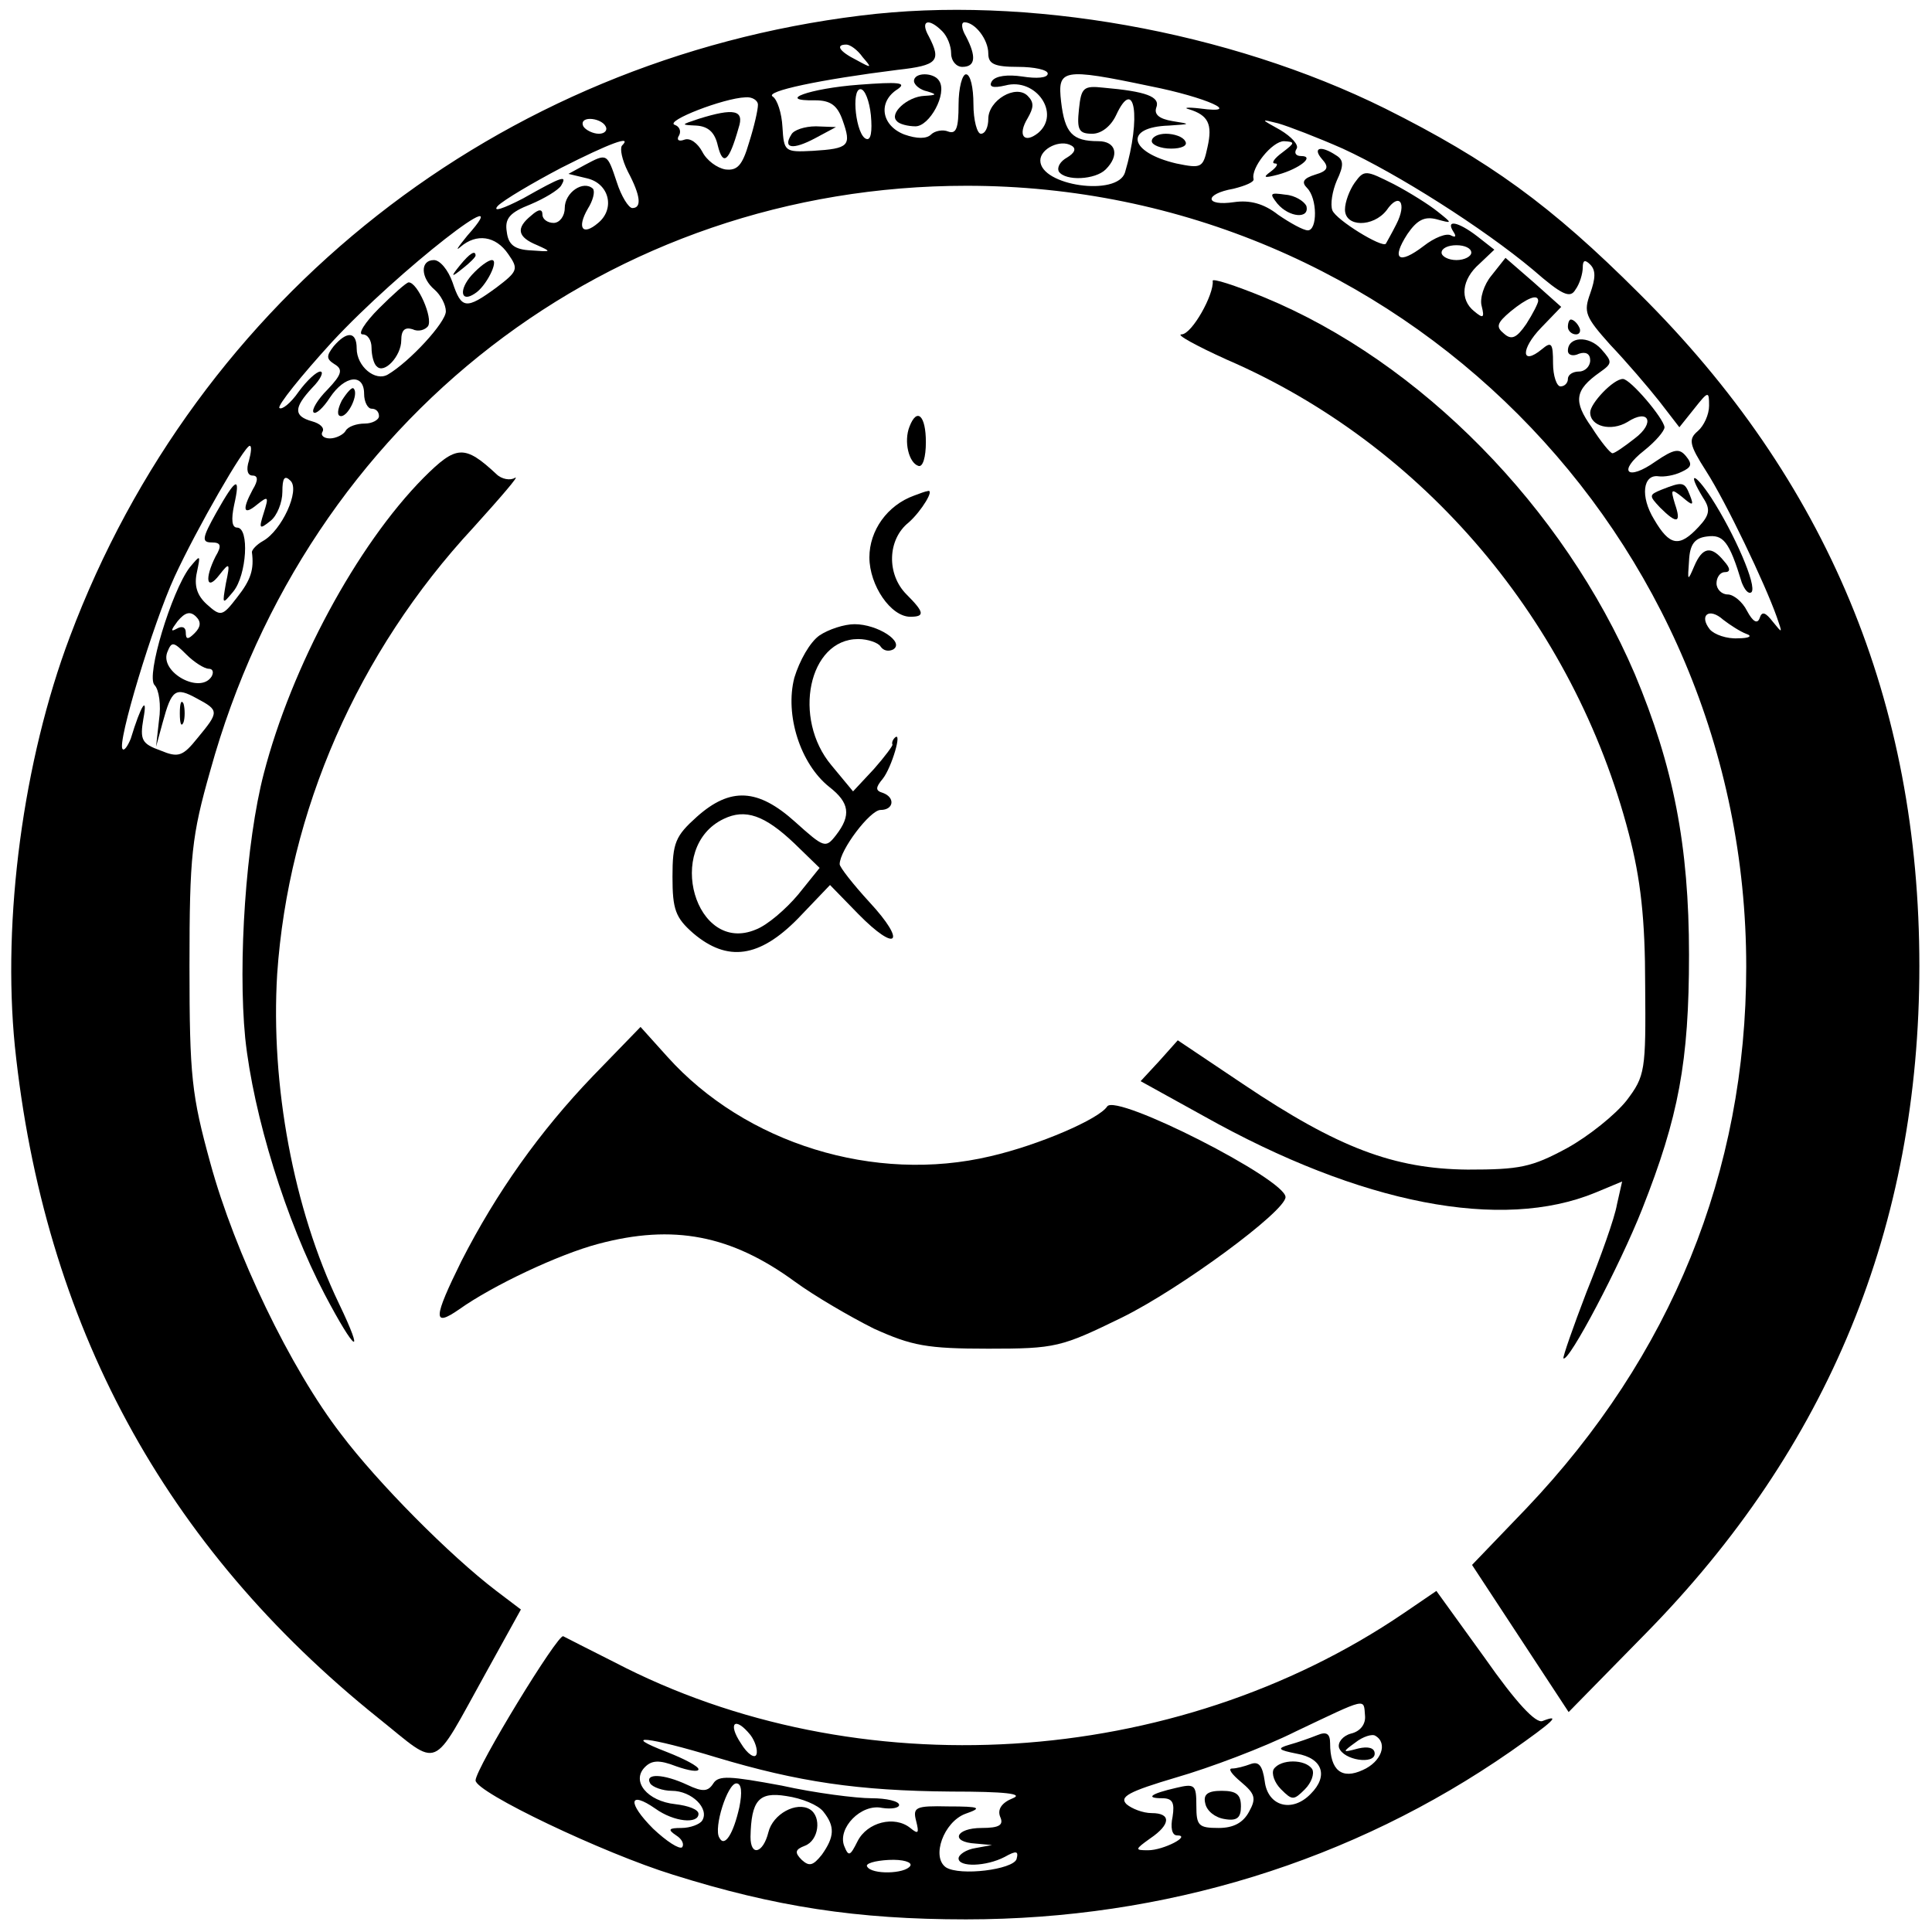 <?xml version="1.0" standalone="no"?>
<!DOCTYPE svg PUBLIC "-//W3C//DTD SVG 20010904//EN"
 "http://www.w3.org/TR/2001/REC-SVG-20010904/DTD/svg10.dtd">
<svg version="1.0" xmlns="http://www.w3.org/2000/svg"
 width="260pt" height="260pt" viewBox="0 0 260 260"
 preserveAspectRatio="xMidYMid meet">
<g transform="translate(0,260) scale(0.1,-0.1)"
fill="#000000" stroke="none">
<path d="M1158 2579 c-487 -60 -892 -378 -1064 -836 -63 -167 -91 -380 -74
-551 39 -374 201 -673 489 -904 85 -68 70 -74 145 61 l47 85 -33 25 c-63 48
-160 146 -209 211 -68 88 -143 244 -176 365 -25 91 -28 116 -28 265 0 149 3
175 28 263 131 473 538 787 1018 787 580 0 1049 -470 1049 -1051 0 -276 -101
-524 -296 -729 l-73 -76 65 -99 65 -99 103 105 c247 251 369 549 369 899 0
355 -124 654 -377 905 -119 119 -202 179 -342 249 -210 104 -483 153 -706 125z
m110 -21 c7 -7 12 -20 12 -30 0 -10 7 -18 15 -18 18 0 19 14 5 41 -6 10 -7 19
-2 19 14 0 32 -23 32 -42 0 -14 8 -18 40 -18 22 0 40 -4 40 -9 0 -6 -15 -7
-34 -4 -20 3 -36 1 -41 -6 -5 -8 1 -10 18 -6 41 11 75 -38 44 -64 -19 -15 -28
-3 -14 20 8 14 9 21 0 30 -16 16 -53 -6 -53 -31 0 -11 -4 -20 -10 -20 -5 0
-10 18 -10 40 0 22 -4 40 -10 40 -5 0 -10 -18 -10 -41 0 -31 -3 -40 -14 -36
-7 3 -18 1 -23 -4 -6 -6 -19 -6 -36 0 -31 12 -36 44 -9 61 13 9 1 10 -52 6
-67 -5 -113 -22 -59 -21 21 0 30 -7 37 -27 12 -34 9 -38 -40 -41 -38 -2 -39
-1 -41 32 -1 19 -7 37 -13 41 -12 7 64 23 168 36 54 6 59 12 42 45 -12 21 -1
26 18 7z m-107 -35 c13 -15 12 -15 -8 -4 -24 12 -29 21 -14 21 5 0 15 -7 22
-17z m387 -39 c76 -15 126 -38 67 -30 -17 2 -23 1 -15 -1 26 -8 32 -20 25 -51
-6 -28 -8 -29 -42 -22 -64 15 -71 49 -10 51 30 2 30 2 5 6 -18 3 -25 9 -22 18
6 15 -14 22 -71 27 -27 3 -30 0 -33 -29 -3 -28 0 -33 18 -33 12 0 25 10 32 25
25 54 34 -3 12 -77 -10 -33 -114 -18 -114 16 0 16 27 29 42 20 7 -4 4 -10 -6
-16 -9 -5 -14 -13 -11 -19 9 -13 49 -11 63 3 19 19 14 38 -10 38 -35 0 -45 11
-50 53 -5 44 1 46 120 21z m-376 -39 c2 -22 0 -34 -6 -32 -14 4 -21 67 -8 67
6 0 12 -16 14 -35z m-152 14 c0 -7 -5 -29 -12 -51 -9 -31 -16 -38 -32 -36 -11
2 -25 12 -31 24 -6 11 -16 19 -24 16 -8 -3 -11 0 -7 6 3 6 0 12 -6 14 -14 5
66 36 95 37 9 1 17 -4 17 -10z m-205 -29 c3 -5 -1 -10 -9 -10 -8 0 -18 5 -21
10 -3 6 1 10 9 10 8 0 18 -4 21 -10z m992 -30 c74 -34 189 -107 256 -163 39
-34 50 -39 57 -27 6 8 10 22 10 30 0 10 3 11 10 4 8 -8 7 -19 0 -39 -9 -25 -7
-31 27 -69 21 -22 51 -57 66 -76 l27 -35 20 25 c19 24 20 24 20 4 0 -12 -7
-27 -15 -34 -13 -11 -12 -18 11 -54 27 -42 79 -151 95 -196 8 -23 8 -23 -5 -7
-10 13 -15 15 -18 5 -3 -8 -9 -5 -17 10 -6 12 -18 22 -26 22 -8 0 -15 7 -15
15 0 8 5 15 11 15 8 0 8 5 -1 15 -17 21 -29 19 -40 -7 -9 -21 -9 -20 -7 7 1
23 8 31 24 33 22 3 30 -6 47 -62 4 -10 9 -16 13 -13 8 8 -23 79 -54 127 -23
35 -33 36 -11 0 10 -15 9 -23 -6 -39 -26 -28 -39 -26 -60 10 -19 31 -15 61 6
58 7 -1 21 1 31 6 13 6 15 10 6 21 -9 11 -16 10 -41 -7 -38 -27 -52 -14 -15
15 15 12 27 26 27 31 -1 12 -46 65 -56 65 -13 0 -44 -33 -44 -45 0 -19 28 -26
50 -13 29 19 38 -1 10 -22 -14 -11 -27 -20 -30 -20 -3 0 -16 16 -28 35 -25 35
-23 50 11 74 17 12 17 14 2 31 -17 19 -45 17 -45 -2 0 -6 7 -8 15 -4 9 3 15 0
15 -9 0 -8 -7 -15 -15 -15 -8 0 -15 -4 -15 -10 0 -5 -4 -10 -10 -10 -5 0 -10
14 -10 31 0 27 -2 30 -15 19 -28 -23 -29 0 -1 29 l27 28 -37 33 -38 33 -19
-24 c-10 -12 -16 -31 -13 -41 4 -16 2 -17 -10 -7 -20 16 -17 43 7 64 l20 19
-23 18 c-26 20 -43 23 -32 6 4 -6 3 -8 -3 -5 -6 4 -23 -3 -37 -14 -34 -26 -44
-18 -22 16 13 19 23 24 39 20 22 -6 22 -6 2 10 -11 9 -38 26 -59 37 -38 19
-40 20 -53 2 -7 -10 -13 -26 -13 -36 0 -24 38 -24 56 -1 17 25 28 10 13 -19
-6 -12 -13 -24 -14 -26 -5 -6 -67 32 -72 45 -3 8 0 26 6 40 10 21 9 28 -1 34
-21 14 -32 10 -19 -5 10 -11 8 -16 -9 -21 -16 -5 -19 -10 -11 -18 14 -14 14
-57 1 -57 -6 0 -24 10 -40 21 -19 15 -38 20 -59 17 -40 -6 -41 11 -1 18 16 4
28 9 27 13 -4 15 25 51 41 51 15 -1 15 -2 -2 -15 -11 -8 -16 -15 -10 -15 5 0
2 -5 -6 -11 -11 -8 -9 -9 10 -4 29 8 50 25 31 25 -7 0 -10 4 -6 10 3 5 -7 16
-22 25 -27 15 -27 15 -3 9 14 -4 53 -19 87 -34z m-970 4 c-3 -4 0 -19 8 -35
17 -32 19 -49 6 -49 -5 0 -15 16 -21 35 -13 39 -13 39 -43 23 l-22 -12 25 -6
c30 -7 38 -41 15 -60 -21 -18 -29 -7 -14 19 7 11 10 23 7 27 -13 12 -38 -5
-38 -26 0 -11 -7 -20 -15 -20 -8 0 -15 5 -15 11 0 8 -5 8 -15 -1 -21 -17 -19
-29 8 -40 20 -9 19 -9 -8 -7 -23 1 -31 8 -33 25 -3 18 4 26 32 37 19 8 37 19
41 25 9 15 2 13 -51 -17 -27 -14 -42 -19 -34 -10 8 8 47 31 85 51 65 33 97 45
82 30z m-208 -121 c-13 -16 -17 -22 -9 -15 21 18 47 15 64 -10 14 -20 13 -23
-16 -45 -41 -30 -47 -29 -59 7 -6 17 -17 30 -25 30 -19 0 -18 -24 1 -40 8 -7
15 -20 15 -29 0 -15 -49 -68 -78 -85 -17 -10 -42 11 -42 35 0 23 -13 24 -31 3
-10 -13 -10 -17 1 -24 12 -7 10 -14 -9 -34 -14 -14 -22 -28 -19 -31 3 -3 13 6
22 20 20 30 46 33 46 5 0 -11 5 -20 10 -20 6 0 10 -4 10 -10 0 -5 -9 -10 -19
-10 -11 0 -23 -4 -26 -10 -3 -5 -13 -10 -21 -10 -8 0 -13 4 -10 9 3 5 -3 11
-14 14 -25 7 -25 18 0 45 12 12 16 22 11 22 -5 0 -18 -12 -29 -27 -11 -16 -23
-25 -26 -22 -3 3 29 43 71 89 89 96 255 225 182 143z m1351 -23 c0 -5 -9 -10
-20 -10 -11 0 -20 5 -20 10 0 6 9 10 20 10 11 0 20 -4 20 -10z m90 -65 c0 -3
-7 -17 -16 -31 -13 -19 -20 -22 -30 -13 -11 9 -10 14 9 30 22 18 37 24 37 14z
m-1735 -215 c-4 -12 -2 -20 5 -20 7 0 8 -6 0 -19 -15 -28 -12 -35 6 -20 15 12
16 11 9 -11 -7 -22 -6 -23 9 -11 9 7 16 25 16 39 0 19 3 23 11 15 13 -13 -12
-67 -37 -81 -9 -5 -15 -12 -15 -15 3 -23 -1 -37 -20 -61 -20 -26 -22 -26 -41
-9 -13 12 -17 25 -13 43 5 24 5 24 -10 6 -24 -32 -59 -146 -47 -158 6 -6 9
-27 6 -47 l-4 -36 9 33 c12 44 17 48 46 32 30 -16 30 -18 1 -53 -20 -25 -26
-27 -50 -17 -25 9 -28 14 -23 43 6 32 -3 19 -17 -27 -4 -10 -9 -17 -11 -14 -8
7 41 169 70 232 30 65 94 176 101 176 3 0 2 -9 -1 -20z m-73 -232 c-9 -9 -12
-9 -12 1 0 7 -5 9 -12 5 -9 -5 -8 -2 1 10 10 12 17 14 25 6 7 -7 6 -14 -2 -22z
m2088 -1 c9 -3 4 -6 -11 -6 -15 -1 -32 5 -38 12 -15 19 -1 30 18 13 9 -7 23
-16 31 -19z m-2069 -47 c5 0 7 -4 4 -10 -15 -25 -70 5 -60 32 6 15 8 15 26 -3
10 -10 24 -19 30 -19z"/>
<path d="M1230 2491 c0 -5 8 -12 18 -14 13 -4 13 -5 -4 -6 -23 -1 -48 -24 -37
-34 3 -4 15 -7 25 -7 19 0 43 44 32 61 -7 12 -34 12 -34 0z"/>
<path d="M1065 2419 c-12 -19 2 -21 32 -5 l28 15 -27 1 c-15 0 -30 -5 -33 -11z"/>
<path d="M1550 2410 c0 -5 12 -10 26 -10 14 0 23 4 19 10 -3 6 -15 10 -26 10
-10 0 -19 -4 -19 -10z"/>
<path d="M940 2440 c-24 -8 -24 -8 -3 -9 16 -1 25 -9 29 -27 7 -28 15 -22 28
24 8 24 -6 27 -54 12z"/>
<path d="M1719 2326 c16 -19 44 -21 39 -3 -3 6 -15 14 -28 15 -21 3 -22 2 -11
-12z"/>
<path d="M2110 2160 c0 -5 5 -10 11 -10 5 0 7 5 4 10 -3 6 -8 10 -11 10 -2 0
-4 -4 -4 -10z"/>
<path d="M2236 1941 c-17 -7 -17 -8 -2 -24 23 -23 29 -21 20 5 -6 20 -5 21 10
9 14 -12 16 -12 10 3 -7 18 -10 18 -38 7z"/>
<path d="M619 2243 c-13 -16 -12 -17 4 -4 9 7 17 15 17 17 0 8 -8 3 -21 -13z"/>
<path d="M635 2230 c-18 -20 -15 -38 4 -25 15 9 33 45 23 45 -5 0 -17 -9 -27
-20z"/>
<path d="M510 2185 c-19 -19 -29 -35 -22 -35 7 0 12 -8 12 -18 0 -10 3 -22 7
-25 10 -11 33 14 33 35 0 14 5 18 15 15 8 -4 17 -1 21 4 7 11 -14 59 -26 59
-3 0 -21 -16 -40 -35z"/>
<path d="M460 2061 c-6 -12 -7 -21 -1 -21 10 0 24 30 17 37 -2 3 -9 -5 -16
-16z"/>
<path d="M291 1910 c-19 -34 -20 -40 -6 -40 12 0 14 -4 5 -19 -15 -30 -12 -47
5 -25 14 18 15 17 9 -11 -5 -29 -5 -29 10 -11 18 22 22 86 5 86 -7 0 -8 11 -4
30 9 40 3 38 -24 -10z"/>
<path d="M242 1640 c0 -14 2 -19 5 -12 2 6 2 18 0 25 -3 6 -5 1 -5 -13z"/>
<path d="M1632 2222 c2 -18 -28 -72 -42 -72 -8 0 19 -15 61 -34 266 -115 467
-354 541 -638 16 -61 22 -115 22 -204 1 -115 0 -122 -25 -155 -15 -19 -51 -48
-80 -64 -48 -26 -64 -29 -134 -29 -99 1 -174 29 -302 115 l-88 59 -25 -28 -25
-27 85 -47 c212 -119 401 -155 527 -103 l36 15 -7 -31 c-3 -18 -22 -71 -41
-118 -18 -47 -32 -87 -31 -89 7 -6 76 125 106 201 49 124 63 198 63 342 0 147
-21 254 -73 378 -96 224 -288 420 -499 507 -39 16 -70 26 -69 22z"/>
<path d="M1224 2026 c-8 -20 -1 -49 12 -53 6 -2 10 12 10 32 0 36 -12 47 -22
21z"/>
<path d="M570 1957 c-90 -91 -178 -255 -215 -398 -24 -92 -35 -254 -25 -356
11 -104 55 -246 107 -345 41 -78 55 -87 19 -12 -61 127 -92 294 -83 443 15
219 108 433 264 601 37 41 63 71 56 67 -6 -4 -18 -2 -25 5 -43 40 -54 39 -98
-5z"/>
<path d="M1230 1933 c-36 -13 -60 -47 -60 -83 0 -38 29 -80 55 -80 20 0 19 6
-5 30 -27 27 -26 74 3 97 17 15 36 46 25 42 -2 0 -10 -3 -18 -6z"/>
<path d="M1103 1745 c-13 -9 -27 -34 -34 -57 -13 -50 8 -116 47 -147 27 -21
30 -38 9 -65 -14 -18 -16 -17 -55 18 -50 45 -87 47 -132 7 -29 -26 -33 -35
-33 -81 0 -44 4 -55 28 -76 46 -39 89 -33 141 20 l43 45 38 -39 c52 -53 66
-39 15 16 -22 24 -40 47 -40 51 0 19 41 73 55 73 18 0 20 17 3 23 -10 3 -10 7
0 19 12 15 27 66 16 55 -3 -3 -4 -7 -3 -9 1 -1 -10 -16 -25 -33 l-28 -30 -29
35 c-53 63 -31 170 36 170 13 0 27 -5 30 -10 4 -6 11 -7 17 -4 16 10 -21 34
-52 34 -14 0 -35 -7 -47 -15z m-34 -280 l34 -33 -29 -36 c-16 -19 -41 -41 -57
-47 -81 -34 -123 111 -43 149 29 14 55 5 95 -33z"/>
<path d="M798 1152 c-72 -75 -130 -157 -177 -249 -38 -77 -39 -90 -3 -65 45
32 134 74 187 88 101 27 179 12 265 -51 26 -19 74 -47 106 -63 51 -23 71 -27
154 -27 91 0 98 2 180 42 79 39 220 143 220 162 0 24 -228 140 -240 122 -11
-17 -92 -52 -157 -67 -156 -37 -330 17 -435 134 l-36 40 -64 -66z"/>
<path d="M1889 429 c-309 -210 -736 -236 -1062 -66 -34 17 -65 33 -69 35 -7 4
-118 -178 -118 -194 0 -16 172 -98 266 -127 137 -43 247 -60 394 -60 267 0
520 78 733 226 57 40 69 51 43 41 -9 -4 -36 25 -78 85 l-65 90 -44 -30z m-52
-138 c1 -11 -6 -21 -19 -24 -11 -3 -18 -12 -16 -19 6 -17 48 -23 48 -8 0 8 -9
10 -22 7 -22 -6 -22 -5 -4 8 10 8 23 12 27 9 17 -10 8 -35 -17 -46 -28 -13
-44 -1 -44 36 0 13 -5 16 -17 11 -10 -4 -27 -10 -38 -13 -17 -5 -15 -7 10 -12
35 -6 43 -30 19 -54 -25 -26 -58 -17 -62 17 -3 21 -8 27 -19 23 -8 -3 -19 -6
-25 -6 -6 0 0 -8 12 -18 19 -16 21 -22 11 -40 -8 -15 -21 -22 -41 -22 -27 0
-30 3 -30 30 0 28 -2 30 -27 24 -35 -8 -42 -14 -19 -14 14 0 17 -6 14 -25 -3
-14 -1 -25 6 -25 20 0 -18 -20 -39 -20 -18 0 -18 1 3 16 28 19 28 34 2 34 -12
0 -27 6 -34 12 -10 10 3 17 67 36 45 13 117 40 161 62 97 46 91 45 93 21z
m-827 -26 c6 -8 10 -20 8 -26 -2 -6 -12 0 -21 15 -18 27 -8 37 13 11z m-46
-30 c110 -33 191 -45 316 -46 73 0 98 -3 83 -9 -15 -6 -21 -15 -17 -25 5 -11
-1 -15 -25 -15 -35 0 -43 -19 -8 -21 l22 -2 -22 -4 c-13 -2 -23 -9 -23 -14 0
-12 37 -11 62 2 16 9 19 8 16 -3 -5 -14 -76 -23 -95 -11 -20 14 -3 61 26 72
23 8 21 10 -23 10 -44 1 -48 -1 -43 -20 4 -16 3 -18 -8 -9 -21 17 -58 8 -71
-18 -10 -20 -12 -21 -18 -6 -9 24 23 57 51 51 13 -2 23 0 23 4 0 5 -17 9 -37
9 -21 0 -76 7 -121 17 -70 13 -85 14 -92 3 -7 -11 -14 -12 -35 -2 -32 15 -58
16 -50 2 3 -5 17 -10 29 -10 27 0 51 -24 41 -40 -3 -5 -16 -10 -28 -10 -17 0
-19 -2 -7 -10 8 -5 11 -12 8 -16 -4 -3 -21 8 -39 25 -35 35 -33 52 3 27 25
-18 58 -21 58 -7 0 6 -14 11 -31 13 -38 4 -60 31 -41 50 9 9 19 10 42 1 17 -6
30 -8 30 -4 0 4 -19 14 -42 23 -65 25 -26 21 66 -7z m31 -67 c-8 -36 -20 -55
-27 -41 -8 13 11 73 23 73 7 0 8 -12 4 -32z m113 -6 c16 -20 15 -34 -2 -58
-12 -15 -17 -16 -27 -7 -10 10 -9 14 4 19 19 7 23 39 7 49 -18 11 -50 -6 -56
-31 -7 -28 -24 -33 -24 -6 1 49 11 61 48 55 21 -3 43 -12 50 -21z m117 -73
c-7 -11 -52 -12 -58 -1 -3 4 10 8 29 9 19 1 32 -3 29 -8z"/>
<path d="M1714 219 c-3 -6 1 -18 10 -27 15 -15 17 -15 32 0 9 9 13 21 10 27
-9 14 -43 14 -52 0z"/>
<path d="M1622 173 c2 -10 13 -19 26 -21 17 -3 22 2 22 17 0 16 -6 21 -26 21
-19 0 -25 -5 -22 -17z"/>
</g>
</svg>
